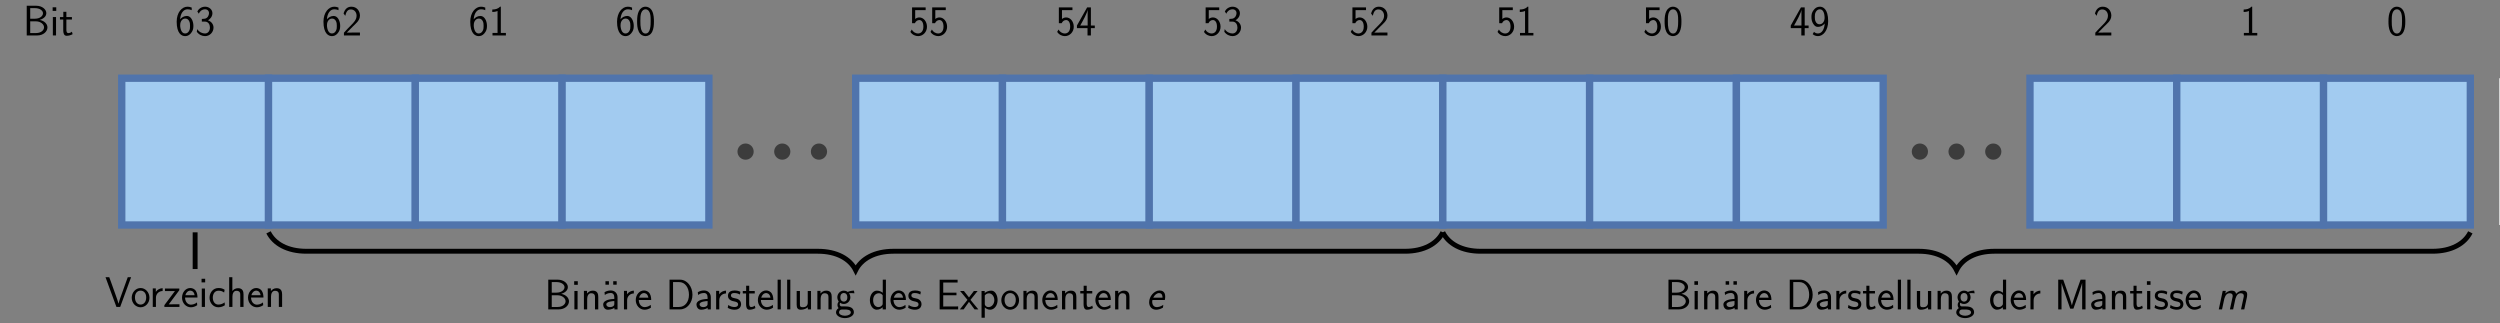 <?xml version="1.0" encoding="UTF-8"?>
<svg xmlns="http://www.w3.org/2000/svg" xmlns:xlink="http://www.w3.org/1999/xlink" width="1448.362pt" height="187.375pt" viewBox="0 0 1448.362 187.375" version="1.1">
<rect x="0" y="0" width="1448.362" height="187.375" fill="#808080" stroke="none"/>
<defs>
<g>
<symbol overflow="visible" id="glyph0-0">
<path style="stroke:none;" d=""/>
</symbol>
<symbol overflow="visible" id="glyph0-1">
<path style="stroke:none;" d="M 2.203 -17.203 L 2.203 0 L 8.375 0 C 11.75 0 14.203 -2.234 14.203 -4.656 C 14.203 -6.547 12.594 -8.453 9.688 -9 C 12.906 -9.938 13.562 -11.828 13.562 -12.891 C 13.562 -15.109 11.125 -17.203 7.734 -17.203 Z M 4.219 -9.688 L 4.219 -15.812 L 7.062 -15.812 C 9.609 -15.812 11.625 -14.5 11.625 -12.859 C 11.625 -11.375 10.031 -9.688 6.844 -9.688 Z M 4.219 -1.391 L 4.219 -8.172 L 7.516 -8.172 C 10.188 -8.172 12.234 -6.516 12.234 -4.688 C 12.234 -3 10.438 -1.391 7.688 -1.391 Z M 4.219 -1.391 "/>
</symbol>
<symbol overflow="visible" id="glyph0-2">
<path style="stroke:none;" d="M 3.797 -16.312 L 1.703 -16.312 L 1.703 -14.219 L 3.797 -14.219 Z M 3.672 -10.656 L 1.828 -10.656 L 1.828 0 L 3.672 0 Z M 3.672 -10.656 "/>
</symbol>
<symbol overflow="visible" id="glyph0-3">
<path style="stroke:none;" d="M 4.141 -9.219 L 7.359 -9.219 L 7.359 -10.656 L 4.141 -10.656 L 4.141 -13.703 L 2.375 -13.703 L 2.375 -10.656 L 0.422 -10.656 L 0.422 -9.219 L 2.328 -9.219 L 2.328 -2.953 C 2.328 -1.531 2.656 0.203 4.281 0.203 C 5.531 0.203 6.672 -0.156 7.75 -0.719 L 7.359 -2.188 C 6.766 -1.656 6.047 -1.359 5.281 -1.359 C 4.188 -1.359 4.141 -2.75 4.141 -3.375 Z M 4.141 -9.219 "/>
</symbol>
<symbol overflow="visible" id="glyph0-4">
<path style="stroke:none;" d="M 9.672 -16.156 C 8.625 -16.578 7.875 -16.656 7.188 -16.656 C 3.969 -16.656 0.969 -13.281 0.969 -7.953 C 0.969 -1.141 3.812 0.391 5.844 0.391 C 6.969 0.391 8.078 0.047 9.141 -1.188 C 10.234 -2.5 10.656 -3.594 10.656 -5.5 C 10.656 -8.578 9.141 -11.297 6.891 -11.297 C 5.25 -11.297 3.844 -10.438 2.969 -9.344 C 3.219 -12.844 4.859 -15.141 7.219 -15.141 C 7.859 -15.141 8.703 -15.047 9.672 -14.625 Z M 3 -5.422 C 3 -5.625 3 -5.75 3.016 -6.125 C 3.016 -8.047 4.141 -9.781 5.953 -9.781 C 7.109 -9.781 7.703 -9.172 8.156 -8.406 C 8.672 -7.438 8.703 -6.516 8.703 -5.5 C 8.703 -4.531 8.703 -3.562 8.125 -2.578 C 7.656 -1.812 7.031 -1.141 5.844 -1.141 C 3.5 -1.141 3.094 -4.438 3 -5.422 Z M 3 -5.422 "/>
</symbol>
<symbol overflow="visible" id="glyph0-5">
<path style="stroke:none;" d="M 3.891 -8.031 L 5.578 -8.031 C 7.906 -8.031 8.578 -6 8.578 -4.578 C 8.578 -2.656 7.484 -1.141 5.703 -1.141 C 4.312 -1.141 2.359 -1.828 1.234 -3.672 C 1.062 -2.797 1.062 -2.75 0.969 -2.156 C 2.125 -0.453 4.016 0.391 5.75 0.391 C 8.578 0.391 10.656 -1.953 10.656 -4.562 C 10.656 -6.516 9.297 -8.156 7.438 -8.766 C 8.922 -9.594 10.016 -11.125 10.016 -12.906 C 10.016 -15 8.109 -16.656 5.781 -16.656 C 3.641 -16.656 1.984 -15.344 1.281 -13.922 C 1.469 -13.672 1.906 -12.953 2.125 -12.594 C 2.672 -14.047 4.094 -15.141 5.75 -15.141 C 7.141 -15.141 8.047 -14.219 8.047 -12.906 C 8.047 -11.547 7.188 -10.062 5.719 -9.719 C 5.625 -9.719 4.094 -9.562 3.891 -9.547 Z M 3.891 -8.031 "/>
</symbol>
<symbol overflow="visible" id="glyph0-6">
<path style="stroke:none;" d="M 6.391 -5.25 C 7.094 -5.969 8.125 -6.844 8.844 -7.703 C 9.547 -8.547 10.453 -9.734 10.453 -11.469 C 10.453 -14.203 8.625 -16.656 5.5 -16.656 C 3.047 -16.656 1.641 -15.109 0.969 -12.719 L 1.938 -11.375 C 2.484 -13.625 3.25 -15.062 5.172 -15.062 C 7.312 -15.062 8.5 -13.328 8.5 -11.422 C 8.5 -9.141 6.766 -7.391 5.453 -6.078 C 3.984 -4.609 2.547 -3.125 1.172 -1.594 L 1.172 0 L 10.453 0 L 10.453 -1.688 L 6.25 -1.688 C 5.953 -1.688 5.656 -1.656 5.359 -1.656 L 2.875 -1.656 L 2.875 -1.688 Z M 6.391 -5.25 "/>
</symbol>
<symbol overflow="visible" id="glyph0-7">
<path style="stroke:none;" d="M 7.031 -16.656 L 6.562 -16.656 C 5.234 -15.266 3.672 -15.062 2.078 -15.016 L 2.078 -13.578 C 2.797 -13.609 3.969 -13.656 5.125 -14.172 L 5.125 -1.438 L 2.203 -1.438 L 2.203 0 L 9.969 0 L 9.969 -1.438 L 7.031 -1.438 Z M 7.031 -16.656 "/>
</symbol>
<symbol overflow="visible" id="glyph0-8">
<path style="stroke:none;" d="M 10.688 -8.109 C 10.688 -9.516 10.656 -12.141 9.641 -14.172 C 8.625 -16.125 6.984 -16.656 5.828 -16.656 C 4.141 -16.656 2.703 -15.656 1.953 -14.078 C 1.172 -12.422 0.938 -10.703 0.938 -8.109 C 0.938 -6.312 1.016 -4.141 1.906 -2.234 C 2.922 -0.125 4.641 0.391 5.797 0.391 C 7.328 0.391 8.828 -0.422 9.672 -2.125 C 10.531 -3.922 10.688 -5.875 10.688 -8.109 Z M 5.797 -1.109 C 3.922 -1.109 3.344 -3.266 3.172 -3.984 C 2.875 -5.234 2.828 -6.422 2.828 -8.375 C 2.828 -9.906 2.828 -11.641 3.297 -13.016 C 3.859 -14.594 4.859 -15.141 5.797 -15.141 C 7.625 -15.141 8.234 -13.312 8.422 -12.656 C 8.797 -11.344 8.797 -9.812 8.797 -8.375 C 8.797 -6.078 8.797 -1.109 5.797 -1.109 Z M 5.797 -1.109 "/>
</symbol>
<symbol overflow="visible" id="glyph0-9">
<path style="stroke:none;" d="M 3.625 -14.672 L 9.688 -14.672 L 9.688 -16.25 L 1.812 -16.25 L 1.812 -7.109 L 3.469 -7.109 C 3.922 -8.156 4.828 -8.922 6.016 -8.922 C 7.141 -8.922 8.375 -7.938 8.375 -5.078 C 8.375 -2.031 6.609 -1.141 5.328 -1.141 C 3.734 -1.141 2.281 -2.109 1.641 -3.438 L 0.844 -2.062 C 1.984 -0.297 3.844 0.391 5.328 0.391 C 8.203 0.391 10.453 -2.062 10.453 -5.031 C 10.453 -8.078 8.453 -10.438 6.047 -10.438 C 5.172 -10.438 4.344 -10.141 3.625 -9.547 Z M 3.625 -14.672 "/>
</symbol>
<symbol overflow="visible" id="glyph0-10">
<path style="stroke:none;" d="M 8.719 -4.234 L 10.984 -4.234 L 10.984 -5.75 L 8.719 -5.75 L 8.719 -16.25 L 6.547 -16.25 L 0.641 -5.75 L 0.641 -4.234 L 6.766 -4.234 L 6.766 0 L 8.719 0 Z M 2.547 -5.75 C 3.984 -8.281 6.844 -13.375 6.844 -15.109 L 6.844 -5.75 Z M 2.547 -5.75 "/>
</symbol>
<symbol overflow="visible" id="glyph0-11">
<path style="stroke:none;" d="M 1.688 -0.766 C 2.375 -0.172 3.266 0.391 4.781 0.391 C 7.781 0.391 10.656 -2.922 10.656 -8.297 C 10.656 -15.484 7.562 -16.656 5.891 -16.656 C 4.234 -16.656 3.172 -15.906 2.25 -14.719 C 1.172 -13.359 0.969 -12.141 0.969 -10.734 C 0.969 -9.047 1.266 -8 1.953 -6.812 C 2.906 -5.281 3.766 -4.953 4.734 -4.953 C 6.188 -4.953 7.656 -5.672 8.656 -6.906 C 8.469 -3.562 6.969 -1.141 4.781 -1.141 C 3.891 -1.141 3.172 -1.406 2.453 -2.078 Z M 8.578 -10.781 C 8.594 -10.609 8.594 -10.281 8.594 -10.188 C 8.594 -8.109 7.406 -6.469 5.672 -6.469 C 4.531 -6.469 3.938 -7.062 3.5 -7.828 C 2.953 -8.797 2.922 -9.734 2.922 -10.734 C 2.922 -11.703 2.922 -12.766 3.625 -13.828 C 4.141 -14.594 4.781 -15.141 5.891 -15.141 C 8.172 -15.141 8.547 -11.797 8.578 -10.781 Z M 8.578 -10.781 "/>
</symbol>
<symbol overflow="visible" id="glyph0-12">
<path style="stroke:none;" d="M 10.141 -7.234 C 10.141 -8.797 9.766 -10.859 6.969 -10.859 C 5.375 -10.859 4.344 -10.031 3.641 -9.188 L 3.641 -10.734 L 1.828 -10.734 L 1.828 0 L 3.719 0 L 3.719 -6 C 3.719 -7.562 4.312 -9.344 6 -9.344 C 8.172 -9.344 8.25 -7.875 8.25 -7.031 L 8.25 0 L 10.141 0 Z M 10.141 -7.234 "/>
</symbol>
<symbol overflow="visible" id="glyph0-13">
<path style="stroke:none;" d="M 4.562 -16.312 L 2.547 -16.312 L 2.547 -14.297 L 4.562 -14.297 Z M 9.062 -16.312 L 7.062 -16.312 L 7.062 -14.297 L 9.062 -14.297 Z M 9.062 -16.312 "/>
</symbol>
<symbol overflow="visible" id="glyph0-14">
<path style="stroke:none;" d="M 9.312 -7.016 C 9.312 -9.344 7.656 -10.953 5.422 -10.953 C 4.344 -10.953 3.141 -10.75 1.781 -9.969 L 1.938 -8.328 C 2.547 -8.766 3.625 -9.484 5.406 -9.484 C 6.672 -9.484 7.438 -8.531 7.438 -6.984 L 7.438 -6.047 C 3.469 -5.922 0.984 -4.781 0.984 -2.828 C 0.984 -1.812 1.609 0.203 3.672 0.203 C 4.047 0.203 6.047 0.156 7.484 -0.922 L 7.484 0 L 9.312 0 Z M 7.438 -3.266 C 7.438 -2.828 7.438 -2.234 6.688 -1.781 C 6.047 -1.359 5.234 -1.312 4.875 -1.312 C 3.641 -1.312 2.797 -2 2.797 -2.875 C 2.797 -4.609 6.672 -4.781 7.438 -4.812 Z M 7.438 -3.266 "/>
</symbol>
<symbol overflow="visible" id="glyph0-15">
<path style="stroke:none;" d="M 3.688 -5.281 C 3.688 -7.609 5.406 -9.172 7.578 -9.219 L 7.578 -10.859 C 6 -10.828 4.516 -10.031 3.625 -8.75 L 3.625 -10.734 L 1.859 -10.734 L 1.859 0 L 3.688 0 Z M 3.688 -5.281 "/>
</symbol>
<symbol overflow="visible" id="glyph0-16">
<path style="stroke:none;" d="M 9.688 -5.422 C 9.688 -6.25 9.641 -7.828 8.844 -9.141 C 7.984 -10.562 6.562 -10.953 5.5 -10.953 C 2.922 -10.953 0.75 -8.531 0.75 -5.375 C 0.75 -2.297 3 0.203 5.844 0.203 C 6.969 0.203 8.328 -0.125 9.562 -1.016 C 9.562 -1.109 9.516 -1.656 9.484 -1.688 C 9.484 -1.734 9.422 -2.5 9.422 -2.609 C 8.234 -1.641 6.859 -1.312 5.875 -1.312 C 4.281 -1.312 2.578 -2.656 2.5 -5.422 Z M 2.703 -6.797 C 3.016 -8.156 4.109 -9.438 5.5 -9.438 C 5.875 -9.438 7.609 -9.391 8.047 -6.797 Z M 2.703 -6.797 "/>
</symbol>
<symbol overflow="visible" id="glyph0-17">
<path style="stroke:none;" d="M 2.203 -17.203 L 2.203 0 L 8.297 0 C 12.359 0 15.484 -3.812 15.484 -8.453 C 15.484 -13.234 12.359 -17.203 8.297 -17.203 Z M 4.234 -1.391 L 4.234 -15.812 L 7.75 -15.812 C 11.078 -15.812 13.453 -12.766 13.453 -8.453 C 13.453 -4.312 11.109 -1.391 7.75 -1.391 Z M 4.234 -1.391 "/>
</symbol>
<symbol overflow="visible" id="glyph0-18">
<path style="stroke:none;" d="M 7.984 -10.203 C 6.516 -10.906 5.375 -10.953 4.641 -10.953 C 2.875 -10.953 0.766 -10.328 0.766 -7.828 C 0.766 -5.328 3.5 -4.781 4.234 -4.641 C 5.375 -4.406 6.641 -4.156 6.641 -2.922 C 6.641 -1.359 4.859 -1.359 4.531 -1.359 C 3.547 -1.359 2.188 -1.641 0.938 -2.531 L 0.641 -0.875 C 2.062 -0.047 3.422 0.203 4.562 0.203 C 7.609 0.203 8.375 -1.656 8.375 -3.078 C 8.375 -4.281 7.688 -5.109 7.219 -5.484 C 6.391 -6.125 6.094 -6.188 4.062 -6.609 C 3.719 -6.672 2.5 -6.938 2.5 -8.047 C 2.5 -9.469 4.062 -9.469 4.406 -9.469 C 6.016 -9.469 7.016 -8.969 7.688 -8.594 Z M 7.984 -10.203 "/>
</symbol>
<symbol overflow="visible" id="glyph0-19">
<path style="stroke:none;" d="M 3.672 -17.203 L 1.828 -17.203 L 1.828 0 L 3.672 0 Z M 3.672 -17.203 "/>
</symbol>
<symbol overflow="visible" id="glyph0-20">
<path style="stroke:none;" d="M 10.141 -10.656 L 8.25 -10.656 L 8.25 -3.812 C 8.25 -1.984 6.906 -1.234 5.5 -1.234 C 3.859 -1.234 3.719 -1.781 3.719 -2.797 L 3.719 -10.656 L 1.828 -10.656 L 1.828 -2.672 C 1.828 -0.75 2.5 0.203 4.219 0.203 C 5.062 0.203 6.969 0 8.297 -1.234 L 8.297 0 L 10.141 0 Z M 10.141 -10.656 "/>
</symbol>
<symbol overflow="visible" id="glyph0-21">
<path style="stroke:none;" d="M 11.031 -10.859 C 9.609 -10.828 8.406 -10.562 7.406 -10.094 C 6.594 -10.734 5.75 -10.859 5.172 -10.859 C 3.016 -10.859 1.391 -9.062 1.391 -6.984 C 1.391 -5.656 2.125 -4.641 2.188 -4.578 C 1.734 -3.969 1.484 -3.297 1.484 -2.547 C 1.484 -1.688 1.828 -1.062 2.109 -0.719 C 0.812 0.078 0.641 1.281 0.641 1.766 C 0.641 3.562 2.906 5.062 5.797 5.062 C 8.719 5.062 10.984 3.562 10.984 1.734 C 10.984 -1.688 7.188 -1.703 6.141 -1.703 L 4.141 -1.703 C 3.766 -1.703 2.781 -1.703 2.781 -2.969 C 2.781 -3.469 3 -3.797 3.016 -3.812 C 3.391 -3.547 4.156 -3.125 5.172 -3.125 C 7.234 -3.125 8.953 -4.859 8.953 -6.984 C 8.953 -8.172 8.406 -9.047 8.172 -9.344 L 8.25 -9.344 C 8.328 -9.344 9.375 -9.422 9.734 -9.422 C 10.531 -9.422 10.609 -9.391 11.297 -9.312 Z M 5.172 -4.484 C 4.344 -4.484 3.141 -5 3.141 -6.984 C 3.141 -9.141 4.516 -9.484 5.156 -9.484 C 6 -9.484 7.188 -8.969 7.188 -6.984 C 7.188 -4.828 5.828 -4.484 5.172 -4.484 Z M 6.125 0.094 C 6.719 0.094 9.219 0.094 9.219 1.781 C 9.219 2.844 7.688 3.688 5.828 3.688 C 3.938 3.688 2.406 2.875 2.406 1.766 C 2.406 1.641 2.406 0.094 4.109 0.094 Z M 6.125 0.094 "/>
</symbol>
<symbol overflow="visible" id="glyph0-22">
<path style="stroke:none;" d="M 10.109 -17.203 L 8.281 -17.203 L 8.281 -9.609 C 7.516 -10.266 6.25 -10.859 4.859 -10.859 C 2.609 -10.859 0.812 -8.406 0.812 -5.328 C 0.812 -2.25 2.578 0.203 4.781 0.203 C 6.5 0.203 7.625 -0.719 8.234 -1.234 L 8.234 0 L 10.109 0 Z M 8.234 -3.328 C 8.234 -2.969 8.234 -2.609 7.453 -1.938 C 6.969 -1.516 6.375 -1.312 5.797 -1.312 C 4.453 -1.312 2.703 -2.297 2.703 -5.297 C 2.703 -8.422 4.688 -9.344 6.047 -9.344 C 6.969 -9.344 7.703 -8.891 8.234 -8.156 Z M 8.234 -3.328 "/>
</symbol>
<symbol overflow="visible" id="glyph0-23">
<path style="stroke:none;" d="M 7.578 -1.688 C 5.594 -1.688 4.703 -1.688 4.266 -1.656 L 4.266 -8.156 L 11.938 -8.156 L 11.938 -9.672 L 4.266 -9.672 L 4.266 -15.562 L 7.453 -15.562 C 7.75 -15.562 8.047 -15.531 8.344 -15.531 L 12.594 -15.531 L 12.594 -17.156 L 2.188 -17.156 L 2.188 0 L 12.906 0 L 12.906 -1.703 Z M 7.578 -1.688 "/>
</symbol>
<symbol overflow="visible" id="glyph0-24">
<path style="stroke:none;" d="M 6.141 -5.5 L 10.281 -10.656 L 8.125 -10.656 L 5.281 -6.906 L 2.328 -10.656 L 0.125 -10.656 L 4.406 -5.5 L 0 0 L 2.188 0 L 5.281 -4.359 L 8.5 0 L 10.688 0 Z M 6.141 -5.5 "/>
</symbol>
<symbol overflow="visible" id="glyph0-25">
<path style="stroke:none;" d="M 3.734 -1.109 C 4.562 -0.328 5.672 0.203 6.859 0.203 C 9.172 0.203 11.156 -2.188 11.156 -5.359 C 11.156 -8.281 9.672 -10.859 7.531 -10.859 C 6.297 -10.859 4.812 -10.406 3.688 -9.516 L 3.688 -10.656 L 1.859 -10.656 L 1.859 4.828 L 3.734 4.828 Z M 3.734 -8.047 C 3.938 -8.344 4.781 -9.297 6.141 -9.297 C 7.875 -9.297 9.266 -7.516 9.266 -5.359 C 9.266 -2.906 7.578 -1.312 5.922 -1.312 C 5.422 -1.312 4.906 -1.438 4.406 -1.859 C 3.734 -2.453 3.734 -2.828 3.734 -3.172 Z M 3.734 -8.047 "/>
</symbol>
<symbol overflow="visible" id="glyph0-26">
<path style="stroke:none;" d="M 10.953 -5.297 C 10.953 -8.469 8.594 -10.953 5.828 -10.953 C 2.969 -10.953 0.672 -8.406 0.672 -5.297 C 0.672 -2.156 3.047 0.203 5.797 0.203 C 8.625 0.203 10.953 -2.234 10.953 -5.297 Z M 5.828 -1.359 C 4.062 -1.359 2.547 -2.797 2.547 -5.5 C 2.547 -8.375 4.312 -9.438 5.797 -9.438 C 7.406 -9.438 9.062 -8.281 9.062 -5.5 C 9.062 -2.703 7.453 -1.359 5.828 -1.359 Z M 5.828 -1.359 "/>
</symbol>
<symbol overflow="visible" id="glyph0-27">
<path style="stroke:none;" d="M 12.359 -9.25 L 11.172 -5.75 C 10.984 -5.109 10.312 -3.094 10.156 -2.297 L 10.141 -2.297 C 10.062 -2.797 9.906 -3.328 9.516 -4.578 C 9.297 -5.328 9.047 -6.094 8.797 -6.797 L 5.125 -17.203 L 2.234 -17.203 L 2.234 0 L 4.156 0 L 4.156 -15.188 L 4.188 -15.188 C 4.188 -15.172 4.406 -14.078 5.922 -9.734 L 9.188 -0.391 L 11.031 -0.391 L 13.984 -8.703 C 14.172 -9.266 14.797 -11.078 15.062 -11.938 C 15.312 -12.688 15.938 -14.516 16.078 -15.234 L 16.109 -15.234 L 16.109 0 L 18.062 0 L 18.062 -17.203 L 15.188 -17.203 Z M 12.359 -9.25 "/>
</symbol>
<symbol overflow="visible" id="glyph0-28">
<path style="stroke:none;" d="M 15.141 -17.203 L 13.203 -17.203 L 8.922 -5.297 C 8.797 -4.953 8.031 -2.672 7.875 -1.891 L 7.859 -1.891 C 7.656 -2.828 6.859 -5.031 6.438 -6.25 L 3.562 -14.297 L 2.5 -17.203 L 0.328 -17.203 L 6.641 0 L 8.828 0 Z M 15.141 -17.203 "/>
</symbol>
<symbol overflow="visible" id="glyph0-29">
<path style="stroke:none;" d="M 9.297 -9.688 L 9.297 -10.656 L 0.969 -10.656 L 0.969 -9.172 L 4.141 -9.172 C 4.438 -9.172 4.734 -9.188 5.031 -9.188 L 6.766 -9.188 L 0.641 -1.016 L 0.641 0 L 9.375 0 L 9.375 -1.531 L 6 -1.531 C 5.703 -1.531 5.406 -1.516 5.109 -1.516 L 3.203 -1.516 Z M 9.297 -9.688 "/>
</symbol>
<symbol overflow="visible" id="glyph0-30">
<path style="stroke:none;" d="M 9.547 -9.891 C 9.547 -10.062 8.406 -10.562 8.109 -10.656 C 7.281 -10.953 6.25 -10.953 5.969 -10.953 C 2.75 -10.953 0.812 -8.156 0.812 -5.328 C 0.812 -2.359 2.969 0.203 5.875 0.203 C 7.531 0.203 8.719 -0.344 9.688 -0.984 L 9.547 -2.625 C 8.469 -1.812 7.234 -1.359 5.891 -1.359 C 3.969 -1.359 2.703 -3.047 2.703 -5.359 C 2.703 -7.141 3.516 -9.391 6 -9.391 C 7.359 -9.391 8.125 -9.125 9.266 -8.344 Z M 9.547 -9.891 "/>
</symbol>
<symbol overflow="visible" id="glyph0-31">
<path style="stroke:none;" d="M 10.141 -7.234 C 10.141 -8.797 9.766 -10.859 6.969 -10.859 C 5.406 -10.859 4.391 -10.094 3.672 -9.25 L 3.672 -17.203 L 1.828 -17.203 L 1.828 0 L 3.719 0 L 3.719 -6 C 3.719 -7.562 4.312 -9.344 6 -9.344 C 8.172 -9.344 8.25 -7.875 8.25 -7.031 L 8.25 0 L 10.141 0 Z M 10.141 -7.234 "/>
</symbol>
<symbol overflow="visible" id="glyph1-0">
<path style="stroke:none;" d=""/>
</symbol>
<symbol overflow="visible" id="glyph1-1">
<path style="stroke:none;" d="M 10.859 -5.422 C 11 -6.078 11.078 -6.734 11.078 -7.406 C 11.078 -10.328 9.188 -10.953 7.828 -10.953 C 4.766 -10.953 1.766 -7.578 1.766 -4.109 C 1.766 -1.406 3.562 0.203 5.797 0.203 C 6.812 0.203 8.203 -0.047 9.781 -1.016 L 9.969 -2.609 C 8.297 -1.438 6.766 -1.312 6.172 -1.312 C 4.516 -1.312 3.547 -2.625 3.547 -4.359 C 3.547 -5.422 3.625 -5.422 4.109 -5.422 Z M 4.141 -6.797 C 4.938 -8.422 6.312 -9.438 7.484 -9.438 C 9.516 -9.438 9.516 -7.391 9.516 -6.797 Z M 4.141 -6.797 "/>
</symbol>
<symbol overflow="visible" id="glyph1-2">
<path style="stroke:none;" d="M 18.172 -7.281 C 18.219 -7.484 18.281 -8.078 18.281 -8.531 C 18.281 -9.172 18.281 -10.859 15.719 -10.859 C 13.781 -10.859 12.484 -9.641 11.844 -9 C 11.641 -10.328 10.703 -10.859 9.266 -10.859 C 7.406 -10.859 6.047 -9.672 5.594 -9.188 L 5.922 -10.734 L 4.109 -10.734 L 1.828 0 L 3.719 0 L 4.859 -5.359 C 5.078 -6.438 5.719 -9.344 8 -9.344 C 9.141 -9.344 9.891 -8.953 9.891 -7.859 C 9.891 -7.516 9.859 -7.406 9.844 -7.281 L 8.281 0 L 10.156 0 L 11.297 -5.359 C 11.516 -6.438 12.172 -9.344 14.453 -9.344 C 15.594 -9.344 16.328 -8.953 16.328 -7.859 C 16.328 -7.516 16.312 -7.406 16.281 -7.281 L 14.719 0 L 16.609 0 Z M 18.172 -7.281 "/>
</symbol>
</g>
<clipPath id="clip1">
  <path d="M 115 94 L 876 94 L 876 187.375 L 115 187.375 Z M 115 94 "/>
</clipPath>
<clipPath id="clip2">
  <path d="M 795 94 L 1448.363 94 L 1448.363 187.375 L 795 187.375 Z M 795 94 "/>
</clipPath>
<clipPath id="clip3">
  <path d="M 1447 45 L 1448.363 45 L 1448.363 131 L 1447 131 Z M 1447 45 "/>
</clipPath>
</defs>
<g id="surface1">
<g style="fill:rgb(0%,0%,0%);fill-opacity:1;">
  <use xlink:href="#glyph0-1" x="13.283" y="20.534"/>
  <use xlink:href="#glyph0-2" x="28.792" y="20.534"/>
  <use xlink:href="#glyph0-3" x="34.31" y="20.534"/>
</g>
<path style="fill-rule:nonzero;fill:rgb(63.527%,79.607%,94.119%);fill-opacity:1;stroke-width:4.252;stroke-linecap:butt;stroke-linejoin:miter;stroke:rgb(31.374%,45.49%,67.45%);stroke-opacity:1;stroke-miterlimit:10;" d="M 0.001 0.001 L 0.001 85.04 L 85.04 85.04 L 85.04 0.001 Z M 0.001 0.001 " transform="matrix(1,0,0,-1,70.526,130.353)"/>
<g style="fill:rgb(0%,0%,0%);fill-opacity:1;">
  <use xlink:href="#glyph0-4" x="101.39" y="20.534"/>
  <use xlink:href="#glyph0-5" x="113.045" y="20.534"/>
</g>
<path style="fill-rule:nonzero;fill:rgb(63.527%,79.607%,94.119%);fill-opacity:1;stroke-width:4.252;stroke-linecap:butt;stroke-linejoin:miter;stroke:rgb(31.374%,45.49%,67.45%);stroke-opacity:1;stroke-miterlimit:10;" d="M 85.04 0.001 L 85.04 85.04 L 170.079 85.04 L 170.079 0.001 Z M 85.04 0.001 " transform="matrix(1,0,0,-1,70.526,130.353)"/>
<g style="fill:rgb(0%,0%,0%);fill-opacity:1;">
  <use xlink:href="#glyph0-4" x="186.43" y="20.534"/>
  <use xlink:href="#glyph0-6" x="198.085" y="20.534"/>
</g>
<path style="fill-rule:nonzero;fill:rgb(63.527%,79.607%,94.119%);fill-opacity:1;stroke-width:4.252;stroke-linecap:butt;stroke-linejoin:miter;stroke:rgb(31.374%,45.49%,67.45%);stroke-opacity:1;stroke-miterlimit:10;" d="M 170.079 0.001 L 170.079 85.04 L 255.122 85.04 L 255.122 0.001 Z M 170.079 0.001 " transform="matrix(1,0,0,-1,70.526,130.353)"/>
<g style="fill:rgb(0%,0%,0%);fill-opacity:1;">
  <use xlink:href="#glyph0-4" x="271.469" y="20.534"/>
  <use xlink:href="#glyph0-7" x="283.124" y="20.534"/>
</g>
<path style="fill-rule:nonzero;fill:rgb(63.527%,79.607%,94.119%);fill-opacity:1;stroke-width:4.252;stroke-linecap:butt;stroke-linejoin:miter;stroke:rgb(31.374%,45.49%,67.45%);stroke-opacity:1;stroke-miterlimit:10;" d="M 255.122 0.001 L 255.122 85.04 L 340.161 85.04 L 340.161 0.001 Z M 255.122 0.001 " transform="matrix(1,0,0,-1,70.526,130.353)"/>
<g style="fill:rgb(0%,0%,0%);fill-opacity:1;">
  <use xlink:href="#glyph0-4" x="356.509" y="20.534"/>
  <use xlink:href="#glyph0-8" x="368.164" y="20.534"/>
</g>
<path style=" stroke:none;fill-rule:nonzero;fill:rgb(23.528%,23.528%,23.528%);fill-opacity:1;" d="M 436.645 87.832 C 436.645 85.238 434.543 83.137 431.949 83.137 C 429.355 83.137 427.25 85.238 427.25 87.832 C 427.25 90.426 429.355 92.527 431.949 92.527 C 434.543 92.527 436.645 90.426 436.645 87.832 Z M 436.645 87.832 "/>
<path style=" stroke:none;fill-rule:nonzero;fill:rgb(23.528%,23.528%,23.528%);fill-opacity:1;" d="M 457.902 87.832 C 457.902 85.238 455.801 83.137 453.207 83.137 C 450.613 83.137 448.512 85.238 448.512 87.832 C 448.512 90.426 450.613 92.527 453.207 92.527 C 455.801 92.527 457.902 90.426 457.902 87.832 Z M 457.902 87.832 "/>
<path style=" stroke:none;fill-rule:nonzero;fill:rgb(23.528%,23.528%,23.528%);fill-opacity:1;" d="M 479.164 87.832 C 479.164 85.238 477.062 83.137 474.469 83.137 C 471.875 83.137 469.773 85.238 469.773 87.832 C 469.773 90.426 471.875 92.527 474.469 92.527 C 477.062 92.527 479.164 90.426 479.164 87.832 Z M 479.164 87.832 "/>
<path style="fill-rule:nonzero;fill:rgb(63.527%,79.607%,94.119%);fill-opacity:1;stroke-width:4.252;stroke-linecap:butt;stroke-linejoin:miter;stroke:rgb(31.374%,45.49%,67.45%);stroke-opacity:1;stroke-miterlimit:10;" d="M 425.201 0.001 L 425.201 85.04 L 510.244 85.04 L 510.244 0.001 Z M 425.201 0.001 " transform="matrix(1,0,0,-1,70.526,130.353)"/>
<g style="fill:rgb(0%,0%,0%);fill-opacity:1;">
  <use xlink:href="#glyph0-9" x="526.587" y="20.534"/>
  <use xlink:href="#glyph0-9" x="538.242" y="20.534"/>
</g>
<path style="fill-rule:nonzero;fill:rgb(63.527%,79.607%,94.119%);fill-opacity:1;stroke-width:4.252;stroke-linecap:butt;stroke-linejoin:miter;stroke:rgb(31.374%,45.49%,67.45%);stroke-opacity:1;stroke-miterlimit:10;" d="M 510.244 0.001 L 510.244 85.04 L 595.283 85.04 L 595.283 0.001 Z M 510.244 0.001 " transform="matrix(1,0,0,-1,70.526,130.353)"/>
<g style="fill:rgb(0%,0%,0%);fill-opacity:1;">
  <use xlink:href="#glyph0-9" x="611.627" y="20.534"/>
  <use xlink:href="#glyph0-10" x="623.282" y="20.534"/>
</g>
<path style="fill-rule:nonzero;fill:rgb(63.527%,79.607%,94.119%);fill-opacity:1;stroke-width:4.252;stroke-linecap:butt;stroke-linejoin:miter;stroke:rgb(31.374%,45.49%,67.45%);stroke-opacity:1;stroke-miterlimit:10;" d="M 595.283 0.001 L 595.283 85.04 L 680.322 85.04 L 680.322 0.001 Z M 595.283 0.001 " transform="matrix(1,0,0,-1,70.526,130.353)"/>
<g style="fill:rgb(0%,0%,0%);fill-opacity:1;">
  <use xlink:href="#glyph0-9" x="696.666" y="20.534"/>
  <use xlink:href="#glyph0-5" x="708.321" y="20.534"/>
</g>
<path style="fill-rule:nonzero;fill:rgb(63.527%,79.607%,94.119%);fill-opacity:1;stroke-width:4.252;stroke-linecap:butt;stroke-linejoin:miter;stroke:rgb(31.374%,45.49%,67.45%);stroke-opacity:1;stroke-miterlimit:10;" d="M 680.322 0.001 L 680.322 85.04 L 765.365 85.04 L 765.365 0.001 Z M 680.322 0.001 " transform="matrix(1,0,0,-1,70.526,130.353)"/>
<g style="fill:rgb(0%,0%,0%);fill-opacity:1;">
  <use xlink:href="#glyph0-9" x="781.705" y="20.534"/>
  <use xlink:href="#glyph0-6" x="793.36" y="20.534"/>
</g>
<path style="fill-rule:nonzero;fill:rgb(63.527%,79.607%,94.119%);fill-opacity:1;stroke-width:4.252;stroke-linecap:butt;stroke-linejoin:miter;stroke:rgb(31.374%,45.49%,67.45%);stroke-opacity:1;stroke-miterlimit:10;" d="M 765.365 0.001 L 765.365 85.04 L 850.404 85.04 L 850.404 0.001 Z M 765.365 0.001 " transform="matrix(1,0,0,-1,70.526,130.353)"/>
<g style="fill:rgb(0%,0%,0%);fill-opacity:1;">
  <use xlink:href="#glyph0-9" x="866.745" y="20.534"/>
  <use xlink:href="#glyph0-7" x="878.4" y="20.534"/>
</g>
<path style="fill-rule:nonzero;fill:rgb(63.527%,79.607%,94.119%);fill-opacity:1;stroke-width:4.252;stroke-linecap:butt;stroke-linejoin:miter;stroke:rgb(31.374%,45.49%,67.45%);stroke-opacity:1;stroke-miterlimit:10;" d="M 850.404 0.001 L 850.404 85.04 L 935.447 85.04 L 935.447 0.001 Z M 850.404 0.001 " transform="matrix(1,0,0,-1,70.526,130.353)"/>
<g style="fill:rgb(0%,0%,0%);fill-opacity:1;">
  <use xlink:href="#glyph0-9" x="951.784" y="20.534"/>
  <use xlink:href="#glyph0-8" x="963.439" y="20.534"/>
</g>
<path style="fill-rule:nonzero;fill:rgb(63.527%,79.607%,94.119%);fill-opacity:1;stroke-width:4.252;stroke-linecap:butt;stroke-linejoin:miter;stroke:rgb(31.374%,45.49%,67.45%);stroke-opacity:1;stroke-miterlimit:10;" d="M 935.447 0.001 L 935.447 85.04 L 1020.486 85.04 L 1020.486 0.001 Z M 935.447 0.001 " transform="matrix(1,0,0,-1,70.526,130.353)"/>
<g style="fill:rgb(0%,0%,0%);fill-opacity:1;">
  <use xlink:href="#glyph0-10" x="1036.823" y="20.534"/>
  <use xlink:href="#glyph0-11" x="1048.478" y="20.534"/>
</g>
<path style=" stroke:none;fill-rule:nonzero;fill:rgb(23.528%,23.528%,23.528%);fill-opacity:1;" d="M 1116.969 87.832 C 1116.969 85.238 1114.863 83.137 1112.27 83.137 C 1109.676 83.137 1107.574 85.238 1107.574 87.832 C 1107.574 90.426 1109.676 92.527 1112.27 92.527 C 1114.863 92.527 1116.969 90.426 1116.969 87.832 Z M 1116.969 87.832 "/>
<path style=" stroke:none;fill-rule:nonzero;fill:rgb(23.528%,23.528%,23.528%);fill-opacity:1;" d="M 1138.227 87.832 C 1138.227 85.238 1136.125 83.137 1133.531 83.137 C 1130.938 83.137 1128.836 85.238 1128.836 87.832 C 1128.836 90.426 1130.938 92.527 1133.531 92.527 C 1136.125 92.527 1138.227 90.426 1138.227 87.832 Z M 1138.227 87.832 "/>
<path style=" stroke:none;fill-rule:nonzero;fill:rgb(23.528%,23.528%,23.528%);fill-opacity:1;" d="M 1159.488 87.832 C 1159.488 85.238 1157.387 83.137 1154.793 83.137 C 1152.199 83.137 1150.094 85.238 1150.094 87.832 C 1150.094 90.426 1152.199 92.527 1154.793 92.527 C 1157.387 92.527 1159.488 90.426 1159.488 87.832 Z M 1159.488 87.832 "/>
<path style="fill-rule:nonzero;fill:rgb(63.527%,79.607%,94.119%);fill-opacity:1;stroke-width:4.252;stroke-linecap:butt;stroke-linejoin:miter;stroke:rgb(31.374%,45.49%,67.45%);stroke-opacity:1;stroke-miterlimit:10;" d="M 1105.525 0.001 L 1105.525 85.04 L 1190.568 85.04 L 1190.568 0.001 Z M 1105.525 0.001 " transform="matrix(1,0,0,-1,70.526,130.353)"/>
<g style="fill:rgb(0%,0%,0%);fill-opacity:1;">
  <use xlink:href="#glyph0-6" x="1212.729" y="20.534"/>
</g>
<path style="fill-rule:nonzero;fill:rgb(63.527%,79.607%,94.119%);fill-opacity:1;stroke-width:4.252;stroke-linecap:butt;stroke-linejoin:miter;stroke:rgb(31.374%,45.49%,67.45%);stroke-opacity:1;stroke-miterlimit:10;" d="M 1190.568 0.001 L 1190.568 85.04 L 1275.607 85.04 L 1275.607 0.001 Z M 1190.568 0.001 " transform="matrix(1,0,0,-1,70.526,130.353)"/>
<g style="fill:rgb(0%,0%,0%);fill-opacity:1;">
  <use xlink:href="#glyph0-7" x="1297.769" y="20.534"/>
</g>
<path style="fill-rule:nonzero;fill:rgb(63.527%,79.607%,94.119%);fill-opacity:1;stroke-width:4.252;stroke-linecap:butt;stroke-linejoin:miter;stroke:rgb(31.374%,45.49%,67.45%);stroke-opacity:1;stroke-miterlimit:10;" d="M 1275.607 0.001 L 1275.607 85.04 L 1360.646 85.04 L 1360.646 0.001 Z M 1275.607 0.001 " transform="matrix(1,0,0,-1,70.526,130.353)"/>
<g style="fill:rgb(0%,0%,0%);fill-opacity:1;">
  <use xlink:href="#glyph0-8" x="1382.808" y="20.534"/>
</g>
<g clip-path="url(#clip1)" clip-rule="nonzero">
<path style="fill:none;stroke-width:2.835;stroke-linecap:butt;stroke-linejoin:miter;stroke:rgb(0%,0%,0%);stroke-opacity:1;stroke-miterlimit:10;" d="M 85.04 -4.252 C 88.329 -10.827 96.001 -15.21 106.958 -15.21 L 403.283 -15.21 C 414.244 -15.21 421.915 -19.596 425.201 -26.17 C 428.49 -19.596 436.161 -15.21 447.119 -15.21 L 743.447 -15.21 C 754.404 -15.21 762.076 -10.827 765.365 -4.252 " transform="matrix(1,0,0,-1,70.526,130.353)"/>
</g>
<g style="fill:rgb(0%,0%,0%);fill-opacity:1;">
  <use xlink:href="#glyph0-1" x="315.432" y="179.233"/>
  <use xlink:href="#glyph0-2" x="330.941" y="179.233"/>
  <use xlink:href="#glyph0-12" x="336.459" y="179.233"/>
</g>
<g style="fill:rgb(0%,0%,0%);fill-opacity:1;">
  <use xlink:href="#glyph0-13" x="348.206" y="179.233"/>
</g>
<g style="fill:rgb(0%,0%,0%);fill-opacity:1;">
  <use xlink:href="#glyph0-14" x="348.458" y="179.233"/>
  <use xlink:href="#glyph0-15" x="359.635" y="179.233"/>
  <use xlink:href="#glyph0-16" x="367.574" y="179.233"/>
</g>
<g style="fill:rgb(0%,0%,0%);fill-opacity:1;">
  <use xlink:href="#glyph0-17" x="385.691" y="179.233"/>
  <use xlink:href="#glyph0-14" x="402.497" y="179.233"/>
</g>
<g style="fill:rgb(0%,0%,0%);fill-opacity:1;">
  <use xlink:href="#glyph0-15" x="413.029" y="179.233"/>
  <use xlink:href="#glyph0-18" x="420.968" y="179.233"/>
  <use xlink:href="#glyph0-3" x="429.904" y="179.233"/>
  <use xlink:href="#glyph0-16" x="438.321" y="179.233"/>
  <use xlink:href="#glyph0-19" x="448.68" y="179.233"/>
  <use xlink:href="#glyph0-19" x="454.198" y="179.233"/>
  <use xlink:href="#glyph0-20" x="459.715" y="179.233"/>
  <use xlink:href="#glyph0-12" x="471.71" y="179.233"/>
  <use xlink:href="#glyph0-21" x="483.704" y="179.233"/>
</g>
<g style="fill:rgb(0%,0%,0%);fill-opacity:1;">
  <use xlink:href="#glyph0-22" x="503.142" y="179.233"/>
  <use xlink:href="#glyph0-16" x="515.137" y="179.233"/>
  <use xlink:href="#glyph0-18" x="525.495" y="179.233"/>
</g>
<g style="fill:rgb(0%,0%,0%);fill-opacity:1;">
  <use xlink:href="#glyph0-23" x="542.189" y="179.233"/>
  <use xlink:href="#glyph0-24" x="556.095" y="179.233"/>
  <use xlink:href="#glyph0-25" x="566.793" y="179.233"/>
</g>
<g style="fill:rgb(0%,0%,0%);fill-opacity:1;">
  <use xlink:href="#glyph0-26" x="579.432" y="179.233"/>
  <use xlink:href="#glyph0-12" x="591.087" y="179.233"/>
  <use xlink:href="#glyph0-16" x="603.081" y="179.233"/>
  <use xlink:href="#glyph0-12" x="613.44" y="179.233"/>
  <use xlink:href="#glyph0-3" x="625.434" y="179.233"/>
  <use xlink:href="#glyph0-16" x="633.852" y="179.233"/>
  <use xlink:href="#glyph0-12" x="644.211" y="179.233"/>
</g>
<g style="fill:rgb(0%,0%,0%);fill-opacity:1;">
  <use xlink:href="#glyph1-1" x="663.978" y="179.233"/>
</g>
<g clip-path="url(#clip2)" clip-rule="nonzero">
<path style="fill:none;stroke-width:2.835;stroke-linecap:butt;stroke-linejoin:miter;stroke:rgb(0%,0%,0%);stroke-opacity:1;stroke-miterlimit:10;" d="M 765.365 -4.252 C 768.65 -10.827 776.322 -15.21 787.283 -15.21 L 1041.087 -15.21 C 1052.048 -15.21 1059.716 -19.596 1063.005 -26.17 C 1066.294 -19.596 1073.966 -15.21 1084.923 -15.21 L 1338.728 -15.21 C 1349.689 -15.21 1357.361 -10.827 1360.646 -4.252 " transform="matrix(1,0,0,-1,70.526,130.353)"/>
</g>
<g style="fill:rgb(0%,0%,0%);fill-opacity:1;">
  <use xlink:href="#glyph0-1" x="964.421" y="179.233"/>
  <use xlink:href="#glyph0-2" x="979.93" y="179.233"/>
  <use xlink:href="#glyph0-12" x="985.448" y="179.233"/>
</g>
<g style="fill:rgb(0%,0%,0%);fill-opacity:1;">
  <use xlink:href="#glyph0-13" x="997.195" y="179.233"/>
</g>
<g style="fill:rgb(0%,0%,0%);fill-opacity:1;">
  <use xlink:href="#glyph0-14" x="997.447" y="179.233"/>
  <use xlink:href="#glyph0-15" x="1008.624" y="179.233"/>
  <use xlink:href="#glyph0-16" x="1016.563" y="179.233"/>
</g>
<g style="fill:rgb(0%,0%,0%);fill-opacity:1;">
  <use xlink:href="#glyph0-17" x="1034.68" y="179.233"/>
  <use xlink:href="#glyph0-14" x="1051.486" y="179.233"/>
</g>
<g style="fill:rgb(0%,0%,0%);fill-opacity:1;">
  <use xlink:href="#glyph0-15" x="1062.018" y="179.233"/>
  <use xlink:href="#glyph0-18" x="1069.957" y="179.233"/>
  <use xlink:href="#glyph0-3" x="1078.893" y="179.233"/>
  <use xlink:href="#glyph0-16" x="1087.31" y="179.233"/>
  <use xlink:href="#glyph0-19" x="1097.669" y="179.233"/>
  <use xlink:href="#glyph0-19" x="1103.187" y="179.233"/>
  <use xlink:href="#glyph0-20" x="1108.704" y="179.233"/>
  <use xlink:href="#glyph0-12" x="1120.699" y="179.233"/>
  <use xlink:href="#glyph0-21" x="1132.693" y="179.233"/>
</g>
<g style="fill:rgb(0%,0%,0%);fill-opacity:1;">
  <use xlink:href="#glyph0-22" x="1152.131" y="179.233"/>
  <use xlink:href="#glyph0-16" x="1164.126" y="179.233"/>
  <use xlink:href="#glyph0-15" x="1174.484" y="179.233"/>
</g>
<g style="fill:rgb(0%,0%,0%);fill-opacity:1;">
  <use xlink:href="#glyph0-27" x="1190.182" y="179.233"/>
  <use xlink:href="#glyph0-14" x="1210.502" y="179.233"/>
  <use xlink:href="#glyph0-12" x="1221.679" y="179.233"/>
  <use xlink:href="#glyph0-3" x="1233.673" y="179.233"/>
  <use xlink:href="#glyph0-2" x="1242.091" y="179.233"/>
  <use xlink:href="#glyph0-18" x="1247.609" y="179.233"/>
  <use xlink:href="#glyph0-18" x="1256.544" y="179.233"/>
  <use xlink:href="#glyph0-16" x="1265.48" y="179.233"/>
</g>
<g style="fill:rgb(0%,0%,0%);fill-opacity:1;">
  <use xlink:href="#glyph1-2" x="1283.611" y="179.233"/>
</g>
<path style="fill:none;stroke-width:2.835;stroke-linecap:butt;stroke-linejoin:miter;stroke:rgb(0%,0%,0%);stroke-opacity:1;stroke-miterlimit:10;" d="M 42.521 -4.252 L 42.521 -25.514 " transform="matrix(1,0,0,-1,70.526,130.353)"/>
<g style="fill:rgb(0%,0%,0%);fill-opacity:1;">
  <use xlink:href="#glyph0-28" x="60.803" y="177.816"/>
</g>
<g style="fill:rgb(0%,0%,0%);fill-opacity:1;">
  <use xlink:href="#glyph0-26" x="75.638" y="177.816"/>
</g>
<g style="fill:rgb(0%,0%,0%);fill-opacity:1;">
  <use xlink:href="#glyph0-15" x="86.649" y="177.816"/>
  <use xlink:href="#glyph0-29" x="94.588" y="177.816"/>
  <use xlink:href="#glyph0-16" x="104.708" y="177.816"/>
  <use xlink:href="#glyph0-2" x="115.067" y="177.816"/>
  <use xlink:href="#glyph0-30" x="120.585" y="177.816"/>
  <use xlink:href="#glyph0-31" x="130.943" y="177.816"/>
  <use xlink:href="#glyph0-16" x="142.938" y="177.816"/>
  <use xlink:href="#glyph0-12" x="153.296" y="177.816"/>
</g>
<g clip-path="url(#clip3)" clip-rule="nonzero">
<path style="fill:none;stroke-width:0.399;stroke-linecap:butt;stroke-linejoin:miter;stroke:rgb(100%,100%,100%);stroke-opacity:1;stroke-miterlimit:10;" d="M 1377.654 0.001 L 1377.654 85.04 " transform="matrix(1,0,0,-1,70.526,130.353)"/>
</g>
</g>
</svg>
